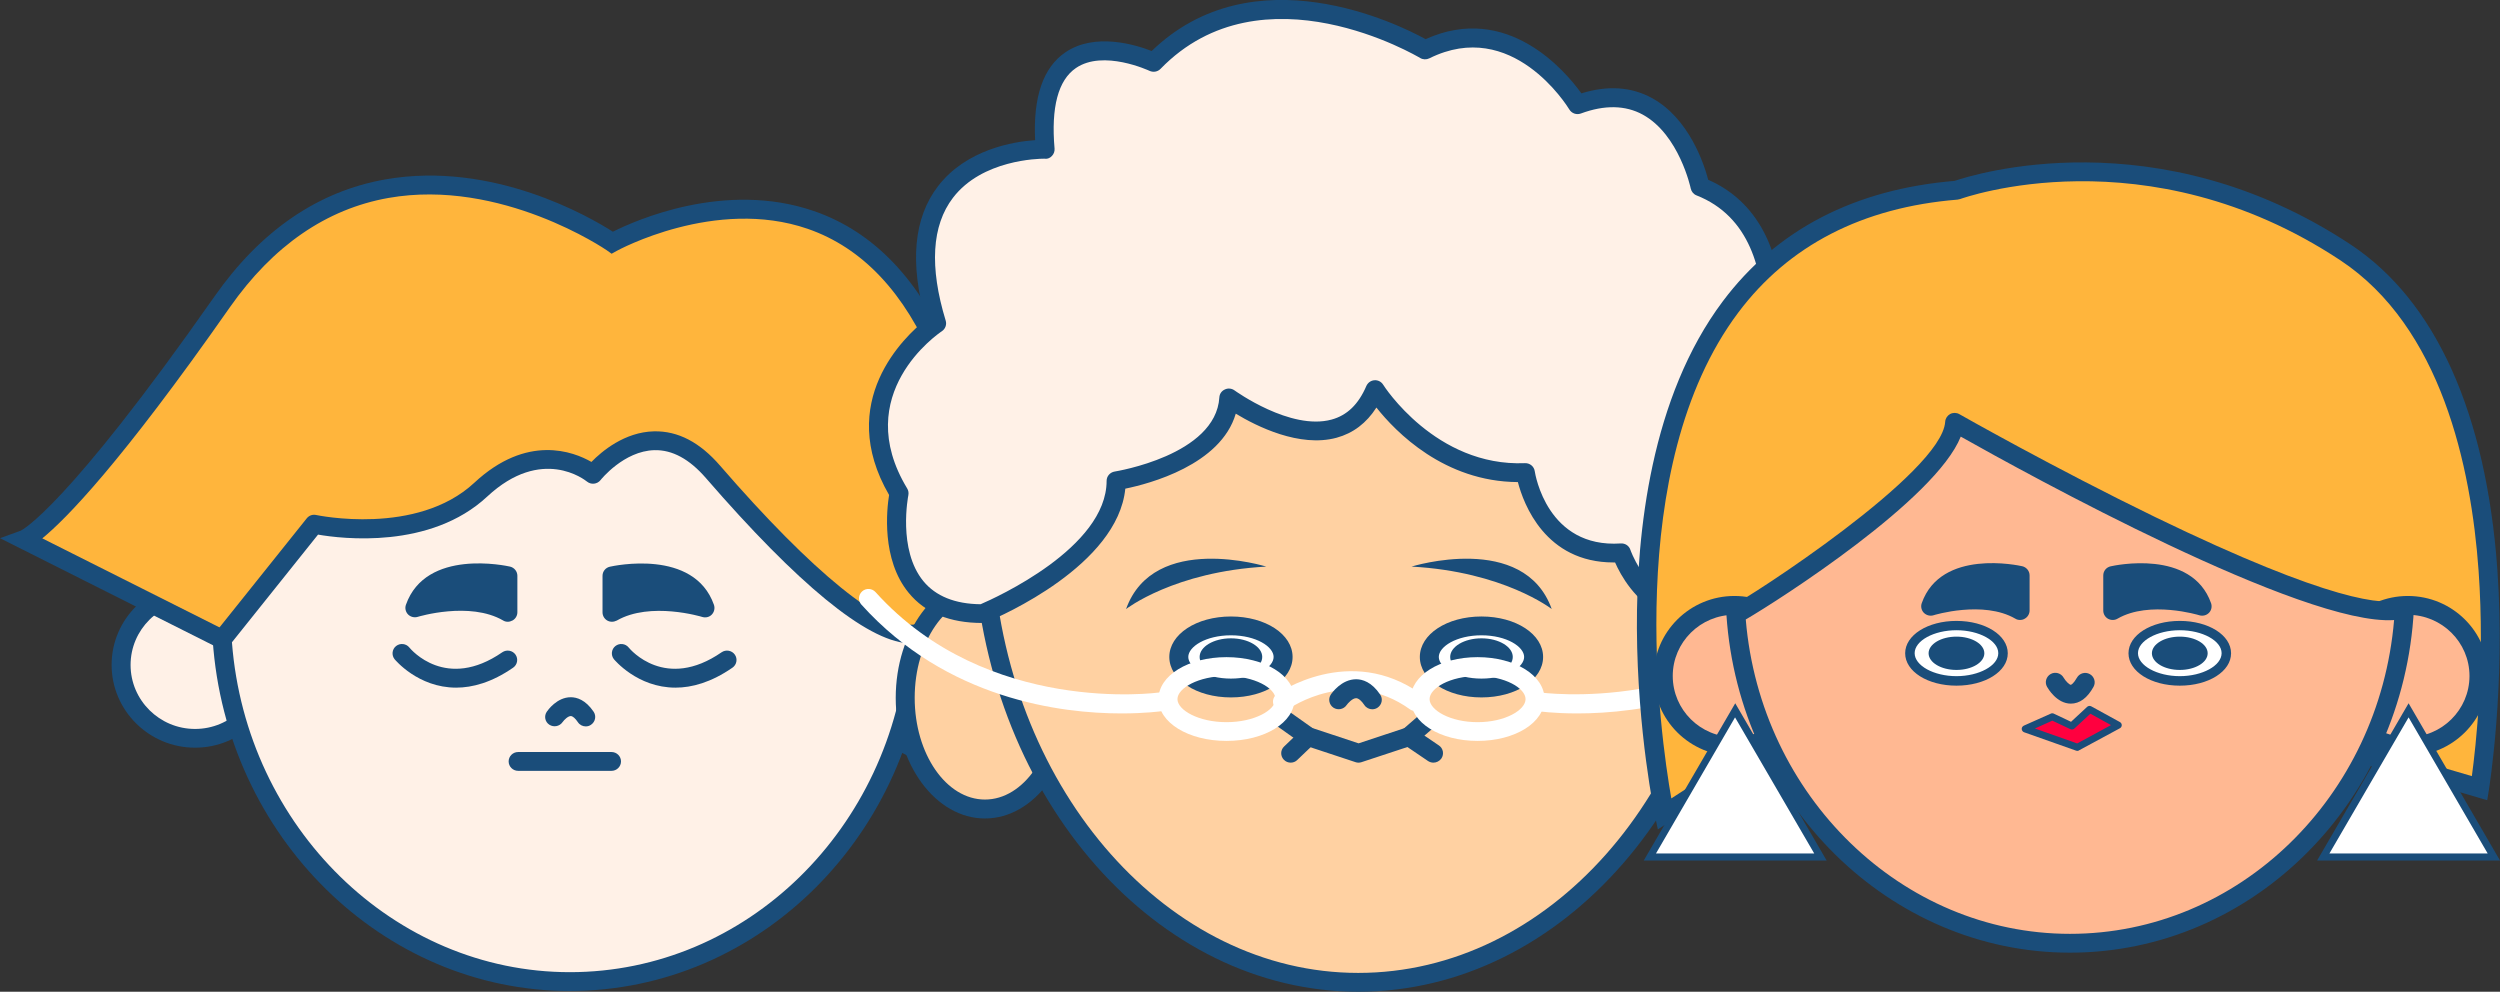 <svg width="121" height="48" viewBox="0 0 121 48" fill="none" xmlns="http://www.w3.org/2000/svg">
<rect x="0" y="0" width="121" height="48" fill="#333333" stroke="none"/>
<g clip-path="url(#clip0_2487_2487)">
<path d="M12.505 34.017C13.527 32.337 12.983 30.153 11.29 29.139C9.597 28.125 7.397 28.665 6.375 30.345C5.354 32.025 5.898 34.209 7.59 35.223C9.283 36.237 11.484 35.697 12.505 34.017Z" fill="#FFF1E7"/>
<path d="M9.441 36.188C7.215 36.188 5.402 34.389 5.402 32.179C5.402 29.97 7.215 28.17 9.441 28.17C11.667 28.17 13.48 29.97 13.48 32.179C13.48 34.393 11.667 36.188 9.441 36.188ZM9.441 29.086C7.72 29.086 6.32 30.475 6.32 32.184C6.32 33.892 7.72 35.281 9.441 35.281C11.162 35.281 12.562 33.892 12.562 32.184C12.562 30.475 11.162 29.086 9.441 29.086Z" fill="#1A4D7A"/>
<path d="M49.094 33.746C49.547 31.835 48.353 29.923 46.429 29.473C44.504 29.024 42.577 30.208 42.124 32.118C41.672 34.029 42.865 35.941 44.789 36.391C46.714 36.84 48.641 35.656 49.094 33.746Z" fill="#FFF1E7"/>
<path d="M45.607 36.935C43.381 36.935 41.568 35.136 41.568 32.926C41.568 30.717 43.381 28.918 45.607 28.918C47.833 28.918 49.646 30.717 49.646 32.926C49.646 35.14 47.833 36.935 45.607 36.935ZM45.607 29.833C43.886 29.833 42.486 31.223 42.486 32.931C42.486 34.639 43.886 36.029 45.607 36.029C47.328 36.029 48.728 34.639 48.728 32.931C48.728 31.223 47.328 29.833 45.607 29.833Z" fill="#1A4D7A"/>
<path d="M44.414 30.662L51.445 28.257C51.445 28.257 48.43 24.143 45.635 17.397C40.724 5.558 29.635 11.744 29.635 11.744C29.635 11.744 18.29 3.854 10.749 14.614C3.208 25.373 1.152 26.12 1.152 26.12L10.754 30.945" fill="#FFB53C"/>
<path d="M10.547 31.35L0 26.048L0.996 25.688C1.065 25.656 3.185 24.617 10.377 14.354C12.612 11.165 15.393 9.257 18.652 8.683C23.852 7.767 28.561 10.509 29.663 11.215C30.75 10.669 35.087 8.733 39.388 10.213C42.302 11.215 44.547 13.575 46.061 17.219C48.806 23.838 51.789 27.943 51.816 27.984L52.179 28.48L44.56 31.086L44.262 30.225L50.724 28.016C49.843 26.713 47.443 22.95 45.208 17.566C43.798 14.172 41.742 11.99 39.09 11.074C34.624 9.534 29.906 12.113 29.855 12.14L29.603 12.281L29.373 12.117C29.323 12.081 24.247 8.619 18.804 9.58C15.797 10.113 13.213 11.894 11.125 14.873C5.82 22.453 3.19 25.123 2.047 26.057L10.96 30.535L10.547 31.35Z" fill="#1A4D7A"/>
<path d="M44.413 30.662C43.922 40.055 36.569 47.513 27.574 47.513C18.67 47.513 11.377 40.206 10.753 30.949L15.209 25.378C15.209 25.378 20.267 26.499 23.269 23.706C26.266 20.914 28.703 22.959 28.703 22.959C28.703 22.959 31.512 19.383 34.513 22.845C37.51 26.303 42.137 31.109 44.413 30.662Z" fill="#FFF1E7"/>
<path d="M27.574 47.964C18.528 47.964 10.937 40.502 10.294 30.972C10.285 30.858 10.322 30.749 10.391 30.658L14.847 25.087C14.957 24.95 15.132 24.886 15.306 24.927C15.357 24.936 20.167 25.956 22.953 23.369C25.509 20.987 27.762 21.861 28.625 22.358C29.121 21.848 30.232 20.909 31.65 20.877C32.82 20.85 33.876 21.41 34.858 22.545C39.342 27.724 42.793 30.517 44.322 30.216C44.459 30.189 44.606 30.225 44.712 30.316C44.817 30.407 44.877 30.544 44.868 30.685C44.363 40.374 36.767 47.964 27.574 47.964ZM11.226 31.086C11.915 40.051 19.07 47.053 27.579 47.053C36.125 47.053 43.215 40.101 43.927 31.136C41.903 30.972 38.626 28.284 34.165 23.137C33.371 22.221 32.54 21.766 31.673 21.788C30.19 21.825 29.075 23.223 29.066 23.237C28.988 23.333 28.878 23.396 28.749 23.41C28.625 23.424 28.501 23.383 28.405 23.305C28.318 23.237 26.229 21.57 23.581 24.034C20.828 26.599 16.545 26.075 15.393 25.875L11.226 31.086Z" fill="#1A4D7A"/>
<path d="M24.577 29.637V27.87C24.577 27.87 20.924 27.036 20.079 29.423C20.079 29.423 22.759 28.59 24.577 29.637Z" fill="#1A4D7A"/>
<path d="M24.577 30.093C24.499 30.093 24.417 30.075 24.348 30.029C22.732 29.095 20.245 29.847 20.217 29.856C20.052 29.906 19.869 29.86 19.749 29.738C19.63 29.614 19.588 29.432 19.648 29.268C20.617 26.53 24.518 27.387 24.683 27.423C24.89 27.469 25.041 27.656 25.041 27.865V29.633C25.041 29.797 24.954 29.947 24.811 30.029C24.733 30.07 24.655 30.093 24.577 30.093ZM22.287 28.653C22.879 28.653 23.517 28.726 24.118 28.931V28.257C23.453 28.166 22.003 28.061 21.117 28.74C21.461 28.69 21.86 28.653 22.287 28.653Z" fill="#1A4D7A"/>
<path d="M29.621 29.637V27.87C29.621 27.87 33.274 27.036 34.119 29.423C34.119 29.423 31.439 28.59 29.621 29.637Z" fill="#1A4D7A"/>
<path d="M29.621 30.093C29.543 30.093 29.465 30.075 29.392 30.034C29.249 29.952 29.162 29.801 29.162 29.637V27.87C29.162 27.656 29.309 27.474 29.52 27.428C29.685 27.392 33.587 26.535 34.555 29.273C34.61 29.437 34.573 29.614 34.454 29.742C34.335 29.87 34.156 29.911 33.986 29.86C33.963 29.851 31.475 29.1 29.855 30.034C29.777 30.07 29.699 30.093 29.621 30.093ZM30.08 28.252V28.927C31.117 28.571 32.255 28.617 33.082 28.735C32.196 28.057 30.745 28.161 30.08 28.252Z" fill="#1A4D7A"/>
<path d="M29.598 37.309H25.077C24.825 37.309 24.618 37.103 24.618 36.853C24.618 36.602 24.825 36.398 25.077 36.398H29.598C29.85 36.398 30.057 36.602 30.057 36.853C30.057 37.103 29.85 37.309 29.598 37.309Z" fill="#1A4D7A"/>
<path d="M28.35 35.158C28.203 35.158 28.056 35.086 27.969 34.953C27.845 34.767 27.717 34.657 27.625 34.657C27.496 34.657 27.313 34.83 27.226 34.953C27.083 35.158 26.799 35.213 26.588 35.076C26.377 34.94 26.322 34.657 26.464 34.448C26.514 34.375 26.955 33.746 27.625 33.746C27.914 33.746 28.341 33.869 28.731 34.448C28.873 34.657 28.814 34.94 28.602 35.081C28.524 35.136 28.437 35.158 28.35 35.158Z" fill="#1A4D7A"/>
<path d="M22.076 33.282C20.227 33.282 19.116 31.924 19.098 31.906C18.942 31.71 18.974 31.423 19.171 31.268C19.369 31.113 19.658 31.145 19.814 31.341C19.892 31.437 21.59 33.45 24.312 31.569C24.518 31.428 24.807 31.478 24.95 31.683C25.096 31.888 25.041 32.175 24.835 32.316C23.802 33.031 22.87 33.282 22.076 33.282Z" fill="#1A4D7A"/>
<path d="M32.692 33.282C30.842 33.282 29.731 31.924 29.713 31.906C29.557 31.71 29.589 31.423 29.786 31.268C29.984 31.113 30.273 31.145 30.429 31.341C30.507 31.437 32.205 33.45 34.927 31.569C35.133 31.428 35.422 31.478 35.565 31.683C35.712 31.888 35.657 32.175 35.45 32.316C34.417 33.031 33.486 33.282 32.692 33.282Z" fill="#1A4D7A"/>
<path d="M47.672 39.154C49.804 39.154 51.532 36.745 51.532 33.774C51.532 30.802 49.804 28.394 47.672 28.394C45.541 28.394 43.812 30.802 43.812 33.774C43.812 36.745 45.541 39.154 47.672 39.154Z" fill="#FFD1A2"/>
<path d="M47.672 39.614C45.29 39.614 43.353 36.994 43.353 33.778C43.353 30.562 45.29 27.943 47.672 27.943C50.054 27.943 51.991 30.562 51.991 33.778C51.991 36.994 50.054 39.614 47.672 39.614ZM47.672 28.849C45.795 28.849 44.271 31.059 44.271 33.774C44.271 36.489 45.795 38.698 47.672 38.698C49.545 38.698 51.073 36.489 51.073 33.774C51.073 31.059 49.545 28.849 47.672 28.849Z" fill="#1A4D7A"/>
<path d="M83.425 38.675C85.557 38.675 87.285 36.267 87.285 33.295C87.285 30.324 85.557 27.915 83.425 27.915C81.293 27.915 79.565 30.324 79.565 33.295C79.565 36.267 81.293 38.675 83.425 38.675Z" fill="#FFD1A2"/>
<path d="M83.425 39.131C81.043 39.131 79.106 36.511 79.106 33.295C79.106 30.079 81.043 27.46 83.425 27.46C85.807 27.46 87.744 30.079 87.744 33.295C87.744 36.511 85.807 39.131 83.425 39.131ZM83.425 28.366C81.553 28.366 80.024 30.576 80.024 33.291C80.024 36.006 81.548 38.215 83.425 38.215C85.302 38.215 86.826 36.006 86.826 33.291C86.826 30.58 85.298 28.366 83.425 28.366Z" fill="#1A4D7A"/>
<path d="M73.823 19.055C73.823 19.055 74.429 23.857 78.472 23.538C78.472 23.538 79.826 28.28 83.897 26.562C83.365 38.261 75.439 47.544 65.736 47.544C56.13 47.544 48.268 38.447 47.594 26.913C48.177 26.631 54.015 23.697 54.015 19.515C54.015 19.515 59.27 18.59 59.472 14.882" fill="#FFD1A2"/>
<path d="M65.741 48C56.002 48 47.828 38.748 47.139 26.941C47.13 26.758 47.231 26.585 47.396 26.503C47.649 26.38 53.56 23.488 53.56 19.515C53.56 19.297 53.721 19.105 53.936 19.069C53.987 19.06 58.834 18.158 59.017 14.86C59.031 14.609 59.27 14.418 59.499 14.431C59.751 14.445 59.944 14.659 59.93 14.91C59.742 18.372 55.717 19.593 54.46 19.889C54.17 23.779 49.397 26.503 48.071 27.186C48.851 38.37 56.562 47.089 65.736 47.089C74.952 47.089 82.608 38.416 83.397 27.223C82.415 27.501 81.497 27.446 80.671 27.05C79.17 26.339 78.417 24.722 78.147 24.007C78.128 24.007 78.114 24.007 78.096 24.007C74.856 24.007 73.585 20.845 73.364 19.11C73.332 18.859 73.511 18.631 73.763 18.6C74.016 18.568 74.245 18.745 74.278 18.996C74.3 19.174 74.883 23.374 78.436 23.082C78.651 23.064 78.853 23.205 78.913 23.41C78.918 23.433 79.533 25.501 81.07 26.225C81.837 26.585 82.727 26.558 83.718 26.139C83.865 26.08 84.03 26.093 84.159 26.184C84.287 26.276 84.361 26.421 84.356 26.581C83.81 38.593 75.636 48 65.741 48Z" fill="#1A4D7A"/>
<path d="M85.142 20.262C86.959 24.677 83.898 29.373 83.898 29.373C79.827 30.863 78.473 26.754 78.473 26.754C74.43 27.027 73.824 22.868 73.824 22.868C69.179 23.073 66.549 18.859 66.549 18.859C64.732 23.11 59.477 19.26 59.477 19.26C59.275 22.472 54.02 23.273 54.02 23.273C54.02 26.895 48.182 29.437 47.599 29.678C47.567 29.692 47.553 29.697 47.553 29.697C42.298 29.706 43.51 23.87 43.51 23.87C40.476 18.855 45.327 15.648 45.327 15.648C42.702 7.02 50.582 7.225 50.582 7.225C49.976 0.205 55.837 3.011 55.837 3.011C61.092 -2.405 68.973 2.41 68.973 2.41C73.42 0.205 76.348 5.061 76.348 5.061C81.098 3.303 82.278 9.029 82.278 9.029C87.9 11.238 85.142 20.262 85.142 20.262Z" fill="#FFF1E7"/>
<path d="M82.213 30.157C81.603 30.157 81.029 30.029 80.492 29.769C79.138 29.118 78.436 27.829 78.17 27.223C78.147 27.223 78.119 27.223 78.096 27.223C74.792 27.223 73.741 24.394 73.465 23.333C69.899 23.314 67.554 20.905 66.618 19.725C66.14 20.476 65.493 20.968 64.69 21.187C62.9 21.674 60.816 20.631 59.811 20.021C59.086 22.504 55.621 23.415 54.465 23.651C54.093 27.36 48.447 29.82 47.782 30.097C47.745 30.116 47.718 30.125 47.718 30.125C47.663 30.143 47.599 30.157 47.543 30.152C45.974 30.152 44.776 29.665 43.982 28.694C42.646 27.073 42.922 24.636 43.032 23.957C40.416 19.442 43.785 16.285 44.803 15.475C44.023 12.719 44.221 10.546 45.4 9.011C46.782 7.216 49.086 6.851 50.1 6.783C49.999 4.692 50.49 3.262 51.564 2.533C53 1.553 54.983 2.173 55.74 2.469C60.674 -2.296 67.673 1.166 69 1.895C72.956 0.105 75.774 3.453 76.54 4.519C77.812 4.123 78.964 4.2 79.964 4.751C81.763 5.74 82.484 7.963 82.677 8.701C85.022 9.73 86.266 12.067 86.284 15.475C86.298 17.693 85.788 19.679 85.632 20.244C87.395 24.777 84.421 29.428 84.292 29.628C84.237 29.71 84.159 29.774 84.067 29.81C83.416 30.038 82.796 30.157 82.213 30.157ZM83.897 29.373H83.902H83.897ZM50.55 7.68C50.26 7.68 47.534 7.73 46.125 9.571C45.097 10.915 44.978 12.915 45.772 15.52C45.831 15.711 45.753 15.921 45.588 16.03C45.405 16.153 41.141 19.069 43.908 23.642C43.968 23.738 43.986 23.857 43.964 23.97C43.959 23.998 43.44 26.608 44.693 28.13C45.29 28.854 46.222 29.232 47.461 29.245C48.181 28.936 53.56 26.512 53.56 23.273C53.56 23.05 53.726 22.859 53.95 22.823C54.001 22.813 58.843 22.039 59.017 19.233C59.026 19.064 59.127 18.919 59.284 18.85C59.435 18.777 59.614 18.796 59.752 18.896C59.779 18.914 62.46 20.85 64.447 20.308C65.2 20.103 65.75 19.57 66.131 18.682C66.2 18.527 66.347 18.417 66.517 18.404C66.691 18.39 66.852 18.472 66.944 18.618C66.966 18.659 69.482 22.599 73.81 22.417C74.044 22.408 74.25 22.576 74.282 22.809C74.305 22.959 74.888 26.54 78.445 26.303C78.661 26.289 78.849 26.417 78.913 26.617C78.918 26.631 79.487 28.28 80.9 28.959C81.676 29.328 82.585 29.346 83.595 29.004C84.049 28.239 86.266 24.184 84.719 20.44C84.678 20.344 84.673 20.235 84.705 20.135C84.733 20.048 87.275 11.484 82.112 9.457C81.97 9.402 81.864 9.275 81.832 9.124C81.828 9.097 81.272 6.514 79.51 5.548C78.67 5.088 77.66 5.07 76.513 5.494C76.306 5.571 76.072 5.489 75.958 5.302C75.847 5.12 73.185 0.834 69.179 2.824C69.036 2.893 68.871 2.888 68.734 2.806C68.656 2.761 61.101 -1.749 56.167 3.335C56.029 3.476 55.818 3.512 55.639 3.43C55.617 3.421 53.4 2.382 52.073 3.294C51.215 3.881 50.866 5.193 51.041 7.193C51.05 7.321 51.008 7.448 50.917 7.544C50.83 7.639 50.715 7.699 50.572 7.685C50.572 7.68 50.563 7.68 50.55 7.68Z" fill="#1A4D7A"/>
<path d="M69.376 36.912C69.289 36.912 69.197 36.885 69.119 36.835L68.119 36.156L65.897 36.889C65.801 36.921 65.7 36.921 65.608 36.889L63.171 36.083C63.13 36.069 63.089 36.047 63.052 36.024L61.845 35.167C61.638 35.022 61.592 34.735 61.739 34.53C61.886 34.325 62.175 34.279 62.377 34.425L63.529 35.24L65.755 35.978L68.05 35.218C68.188 35.172 68.334 35.195 68.454 35.272L69.642 36.079C69.853 36.22 69.904 36.502 69.762 36.712C69.665 36.844 69.523 36.912 69.376 36.912Z" fill="#1A4D7A"/>
<path d="M61.289 27.423C61.289 27.423 55.846 25.729 54.501 29.478C54.501 29.478 56.828 27.665 61.289 27.423Z" fill="#1A4D7A"/>
<path d="M68.316 27.423C68.316 27.423 73.76 25.729 75.104 29.478C75.104 29.478 72.778 27.665 68.316 27.423Z" fill="#1A4D7A"/>
<path d="M62.469 36.912C62.349 36.912 62.23 36.867 62.138 36.771C61.964 36.589 61.968 36.302 62.152 36.129L62.996 35.322C63.18 35.149 63.469 35.154 63.644 35.336C63.818 35.518 63.813 35.805 63.63 35.978L62.785 36.785C62.698 36.871 62.583 36.912 62.469 36.912Z" fill="#1A4D7A"/>
<path d="M68.188 36.106C68.059 36.106 67.931 36.051 67.844 35.951C67.679 35.76 67.697 35.473 67.89 35.309L68.876 34.452C69.069 34.288 69.358 34.307 69.524 34.498C69.689 34.689 69.671 34.976 69.478 35.14L68.491 35.997C68.404 36.069 68.298 36.106 68.188 36.106Z" fill="#1A4D7A"/>
<path d="M62.102 31.797C62.102 32.626 60.973 33.3 59.578 33.3C58.183 33.3 57.054 32.626 57.054 31.797C57.054 30.967 58.183 30.293 59.578 30.293C60.973 30.293 62.102 30.967 62.102 31.797Z" fill="white"/>
<path d="M59.578 33.755C57.903 33.755 56.595 32.894 56.595 31.797C56.595 30.699 57.907 29.838 59.578 29.838C61.249 29.838 62.561 30.699 62.561 31.797C62.561 32.894 61.253 33.755 59.578 33.755ZM59.578 30.749C58.362 30.749 57.513 31.3 57.513 31.797C57.513 32.293 58.362 32.844 59.578 32.844C60.799 32.844 61.643 32.293 61.643 31.797C61.643 31.3 60.794 30.749 59.578 30.749Z" fill="#1A4D7A"/>
<path d="M61.092 31.797C61.092 32.293 60.412 32.699 59.577 32.699C58.742 32.699 58.062 32.293 58.062 31.797C58.062 31.3 58.742 30.895 59.577 30.895C60.412 30.895 61.092 31.3 61.092 31.797Z" fill="#1A4D7A"/>
<path d="M74.227 31.797C74.227 32.626 73.098 33.3 71.703 33.3C70.308 33.3 69.179 32.626 69.179 31.797C69.179 30.967 70.308 30.293 71.703 30.293C73.098 30.293 74.227 30.967 74.227 31.797Z" fill="white"/>
<path d="M71.703 33.755C70.028 33.755 68.72 32.894 68.72 31.797C68.72 30.699 70.032 29.838 71.703 29.838C73.374 29.838 74.686 30.699 74.686 31.797C74.686 32.894 73.378 33.755 71.703 33.755ZM71.703 30.749C70.487 30.749 69.638 31.3 69.638 31.797C69.638 32.293 70.487 32.844 71.703 32.844C72.924 32.844 73.768 32.293 73.768 31.797C73.768 31.3 72.919 30.749 71.703 30.749Z" fill="#1A4D7A"/>
<path d="M73.218 31.797C73.218 32.293 72.538 32.699 71.703 32.699C70.868 32.699 70.189 32.293 70.189 31.797C70.189 31.3 70.868 30.895 71.703 30.895C72.538 30.895 73.218 31.3 73.218 31.797Z" fill="#1A4D7A"/>
<path d="M59.362 35.86C57.517 35.86 56.071 34.972 56.071 33.833C56.071 32.694 57.517 31.806 59.362 31.806C61.207 31.806 62.653 32.694 62.653 33.833C62.653 34.972 61.207 35.86 59.362 35.86ZM59.362 32.721C58.004 32.721 56.989 33.309 56.989 33.837C56.989 34.366 58.004 34.953 59.362 34.953C60.721 34.953 61.735 34.366 61.735 33.837C61.735 33.309 60.721 32.721 59.362 32.721Z" fill="white"/>
<path d="M71.515 35.86C69.697 35.86 68.274 34.972 68.274 33.833C68.274 32.694 69.697 31.806 71.515 31.806C73.332 31.806 74.755 32.694 74.755 33.833C74.755 34.972 73.332 35.86 71.515 35.86ZM71.515 32.721C70.184 32.721 69.192 33.309 69.192 33.837C69.192 34.366 70.184 34.953 71.515 34.953C72.846 34.953 73.837 34.366 73.837 33.837C73.837 33.309 72.841 32.721 71.515 32.721Z" fill="white"/>
<path d="M68.504 34.416C68.413 34.416 68.316 34.389 68.238 34.329C65.338 32.248 62.465 34.243 62.341 34.329C62.134 34.475 61.849 34.43 61.698 34.225C61.551 34.02 61.597 33.737 61.804 33.591C61.84 33.564 65.329 31.118 68.775 33.591C68.982 33.737 69.028 34.024 68.876 34.229C68.789 34.352 68.647 34.416 68.504 34.416Z" fill="white"/>
<path d="M54.281 34.53C51.362 34.53 45.827 33.851 41.692 29.264C41.522 29.077 41.54 28.79 41.729 28.621C41.917 28.453 42.206 28.471 42.376 28.658C47.791 34.666 56.048 33.523 56.131 33.514C56.379 33.473 56.613 33.646 56.654 33.897C56.691 34.147 56.521 34.375 56.268 34.416C56.167 34.429 55.424 34.53 54.281 34.53Z" fill="white"/>
<path d="M76.339 34.53C75.196 34.53 74.453 34.425 74.356 34.411C74.104 34.375 73.934 34.143 73.971 33.892C74.007 33.642 74.242 33.468 74.494 33.509C74.577 33.523 82.833 34.662 88.249 28.653C88.419 28.467 88.708 28.448 88.896 28.617C89.084 28.785 89.103 29.072 88.933 29.259C84.798 33.851 79.263 34.53 76.339 34.53Z" fill="white"/>
<path d="M66.416 34.329C66.269 34.329 66.122 34.256 66.035 34.124C65.893 33.91 65.746 33.792 65.636 33.792C65.457 33.792 65.232 34.042 65.177 34.124C65.035 34.334 64.75 34.389 64.539 34.252C64.328 34.111 64.273 33.828 64.41 33.619C64.461 33.541 64.929 32.876 65.636 32.876C65.939 32.876 66.389 33.004 66.802 33.619C66.944 33.828 66.884 34.111 66.673 34.252C66.591 34.307 66.503 34.329 66.416 34.329Z" fill="#1A4D7A"/>
<path d="M85.652 36.097L80.552 39.395C80.552 39.395 74.425 10.842 94.693 9.206C94.693 9.206 103.79 5.781 113.52 12.217C123.25 18.654 120.005 38.142 120.005 38.142L114.511 36.534" fill="#FFB53C"/>
<path d="M80.24 40.142L80.103 39.49C80.094 39.45 79.249 35.445 79.226 30.416C79.203 25.752 79.91 19.215 83.384 14.582C85.982 11.12 89.755 9.161 94.601 8.755C95.455 8.464 104.4 5.635 113.777 11.839C117.875 14.554 120.331 19.989 120.872 27.565C121.276 33.231 120.468 38.169 120.464 38.22L120.381 38.73L114.392 36.976L114.653 36.101L119.638 37.564C119.826 36.174 120.285 32.129 119.963 27.615C119.601 22.544 118.141 15.821 113.276 12.6C103.872 6.378 94.955 9.603 94.868 9.635L94.743 9.662C90.145 10.036 86.574 11.871 84.132 15.128C78.501 22.636 80.355 35.587 80.892 38.643L85.418 35.714L85.918 36.475L80.24 40.142Z" fill="#1A4D7A"/>
<path d="M85.98 35.475C87.515 34.362 87.85 32.224 86.728 30.701C85.606 29.177 83.453 28.845 81.918 29.958C80.383 31.072 80.048 33.209 81.17 34.733C82.292 36.256 84.445 36.589 85.98 35.475Z" fill="#FFB892"/>
<path d="M83.944 36.589C81.796 36.589 80.043 34.853 80.043 32.717C80.043 30.585 81.792 28.845 83.944 28.845C86.097 28.845 87.845 30.58 87.845 32.717C87.845 34.853 86.097 36.589 83.944 36.589ZM83.944 29.756C82.301 29.756 80.961 31.081 80.961 32.717C80.961 34.352 82.296 35.678 83.944 35.678C85.592 35.678 86.927 34.352 86.927 32.717C86.927 31.081 85.587 29.756 83.944 29.756Z" fill="#1A4D7A"/>
<path d="M118.873 35.222C120.271 33.943 120.358 31.781 119.069 30.395C117.779 29.008 115.602 28.921 114.204 30.201C112.807 31.48 112.72 33.642 114.009 35.029C115.299 36.415 117.476 36.502 118.873 35.222Z" fill="#FFB892"/>
<path d="M116.54 36.589C114.392 36.589 112.639 34.853 112.639 32.717C112.639 30.585 114.387 28.845 116.54 28.845C118.692 28.845 120.441 30.58 120.441 32.717C120.436 34.853 118.688 36.589 116.54 36.589ZM116.54 29.756C114.897 29.756 113.557 31.081 113.557 32.717C113.557 34.352 114.892 35.678 116.54 35.678C118.187 35.678 119.523 34.352 119.523 32.717C119.523 31.081 118.183 29.756 116.54 29.756Z" fill="#1A4D7A"/>
<path d="M116.374 29.46C115.901 38.488 108.833 45.654 100.186 45.654C91.627 45.654 84.614 38.63 84.013 29.728C84.531 29.514 94.422 23.301 94.601 20.44C94.601 20.445 112.744 30.785 116.374 29.46Z" fill="#FFB892"/>
<path d="M100.187 46.109C91.48 46.109 84.174 38.93 83.559 29.76C83.545 29.564 83.66 29.387 83.839 29.309C84.624 28.949 93.991 22.891 94.147 20.413C94.156 20.258 94.248 20.116 94.386 20.039C94.523 19.966 94.693 19.966 94.831 20.044C94.877 20.071 99.416 22.649 104.331 25.036C112.854 29.168 115.433 29.309 116.214 29.027C116.356 28.977 116.521 28.995 116.645 29.086C116.769 29.177 116.838 29.323 116.833 29.478C116.342 38.807 109.031 46.109 100.187 46.109ZM84.495 29.983C85.211 38.538 92.049 45.198 100.187 45.198C108.361 45.198 115.149 38.575 115.874 30.011C111.482 30.307 98.108 22.941 94.9 21.132C93.688 24.18 86.147 29.018 84.495 29.983Z" fill="#1A4D7A"/>
<path d="M107.755 31.619C107.755 32.361 106.745 32.958 105.502 32.958C104.258 32.958 103.248 32.357 103.248 31.619C103.248 30.876 104.258 30.28 105.502 30.28C106.745 30.275 107.755 30.876 107.755 31.619Z" fill="white"/>
<path d="M105.502 33.186C104.111 33.186 103.019 32.498 103.019 31.619C103.019 30.74 104.111 30.052 105.502 30.052C106.892 30.052 107.984 30.74 107.984 31.619C107.984 32.498 106.892 33.186 105.502 33.186ZM105.502 30.503C104.405 30.503 103.478 31.013 103.478 31.614C103.478 32.216 104.405 32.726 105.502 32.726C106.598 32.726 107.526 32.216 107.526 31.614C107.526 31.013 106.598 30.503 105.502 30.503Z" fill="#1A4D7A"/>
<path d="M96.946 31.619C96.946 32.361 95.937 32.958 94.693 32.958C93.449 32.958 92.439 32.357 92.439 31.619C92.439 30.876 93.449 30.28 94.693 30.28C95.937 30.28 96.946 30.876 96.946 31.619Z" fill="white"/>
<path d="M94.693 33.186C93.302 33.186 92.21 32.498 92.21 31.619C92.21 30.74 93.302 30.052 94.693 30.052C96.084 30.052 97.176 30.74 97.176 31.619C97.176 32.498 96.084 33.186 94.693 33.186ZM94.693 30.503C93.596 30.503 92.669 31.013 92.669 31.614C92.669 32.216 93.596 32.726 94.693 32.726C95.79 32.726 96.717 32.216 96.717 31.614C96.717 31.013 95.79 30.503 94.693 30.503Z" fill="#1A4D7A"/>
<path d="M94.693 32.425C95.438 32.425 96.042 32.064 96.042 31.619C96.042 31.174 95.438 30.813 94.693 30.813C93.948 30.813 93.344 31.174 93.344 31.619C93.344 32.064 93.948 32.425 94.693 32.425Z" fill="#1A4D7A"/>
<path d="M105.502 32.425C106.247 32.425 106.851 32.064 106.851 31.619C106.851 31.174 106.247 30.813 105.502 30.813C104.756 30.813 104.152 31.174 104.152 31.619C104.152 32.064 104.756 32.425 105.502 32.425Z" fill="#1A4D7A"/>
<path d="M102.533 35.099L100.55 36.17L98.03 35.277L99.338 34.694L100.279 35.14L101.147 34.334L102.533 35.099Z" fill="#FF003F"/>
<path d="M100.55 36.343C100.531 36.343 100.513 36.338 100.49 36.334L97.966 35.441C97.901 35.418 97.856 35.354 97.851 35.286C97.846 35.218 97.888 35.154 97.952 35.122L99.26 34.539C99.306 34.516 99.361 34.521 99.402 34.539L100.238 34.935L101.018 34.211C101.073 34.161 101.155 34.152 101.22 34.188L102.606 34.949C102.661 34.981 102.693 35.035 102.693 35.099C102.693 35.163 102.656 35.218 102.601 35.249L100.618 36.32C100.609 36.334 100.577 36.343 100.55 36.343ZM98.489 35.259L100.536 35.983L102.174 35.095L101.174 34.543L100.398 35.263C100.348 35.313 100.27 35.322 100.205 35.291L99.333 34.88L98.489 35.259Z" fill="#1A4D7A"/>
<path d="M97.769 29.551V27.852C97.769 27.852 94.253 27.05 93.445 29.341C93.445 29.346 96.025 28.544 97.769 29.551Z" fill="#1A4D7A"/>
<path d="M97.768 30.006C97.69 30.006 97.608 29.988 97.539 29.942C95.983 29.045 93.605 29.769 93.582 29.779C93.417 29.829 93.238 29.783 93.114 29.66C92.995 29.537 92.954 29.355 93.013 29.191C93.95 26.544 97.713 27.369 97.874 27.405C98.08 27.451 98.232 27.637 98.232 27.847V29.546C98.232 29.71 98.145 29.86 98.002 29.942C97.929 29.988 97.851 30.006 97.768 30.006ZM95.57 28.59C96.13 28.59 96.736 28.658 97.314 28.849V28.239C96.68 28.152 95.354 28.061 94.514 28.662C94.826 28.617 95.189 28.59 95.57 28.59Z" fill="#1A4D7A"/>
<path d="M102.257 29.551V27.852C102.257 27.852 105.772 27.05 106.58 29.341C106.58 29.346 104.005 28.544 102.257 29.551Z" fill="#1A4D7A"/>
<path d="M102.257 30.006C102.179 30.006 102.101 29.988 102.027 29.947C101.885 29.865 101.798 29.715 101.798 29.551V27.852C101.798 27.637 101.945 27.455 102.156 27.41C102.316 27.373 106.08 26.549 107.016 29.195C107.071 29.359 107.035 29.537 106.915 29.66C106.796 29.783 106.617 29.829 106.447 29.779C106.424 29.769 104.038 29.05 102.491 29.942C102.417 29.988 102.335 30.006 102.257 30.006ZM102.716 28.239V28.849C103.68 28.521 104.731 28.558 105.515 28.662C104.676 28.061 103.345 28.152 102.716 28.239Z" fill="#1A4D7A"/>
<path d="M83.981 34.38L79.851 41.477H88.112L83.981 34.38Z" fill="white"/>
<path d="M88.41 41.65H79.557L83.986 34.038L88.41 41.65ZM80.149 41.308H87.809L83.976 34.721L80.149 41.308Z" fill="#1A4D7A"/>
<path d="M116.576 34.38L112.445 41.477H120.702L116.576 34.38Z" fill="white"/>
<path d="M121.001 41.65H112.147L116.576 34.038L121.001 41.65ZM112.744 41.308H120.404L116.576 34.721L112.744 41.308Z" fill="#1A4D7A"/>
<path d="M100.228 34.056C99.549 34.056 99.122 33.322 99.076 33.24C98.952 33.022 99.035 32.744 99.255 32.621C99.476 32.498 99.756 32.58 99.879 32.799C99.985 32.981 100.164 33.145 100.228 33.145C100.247 33.145 100.366 33.081 100.522 32.803C100.646 32.585 100.921 32.503 101.146 32.626C101.367 32.749 101.449 33.026 101.325 33.245C101.027 33.783 100.655 34.056 100.228 34.056Z" fill="#1A4D7A"/>
</g>
<defs>
<clipPath id="clip0_2487_2487">
<rect width="121" height="48" fill="white"/>
</clipPath>
</defs>
</svg>
